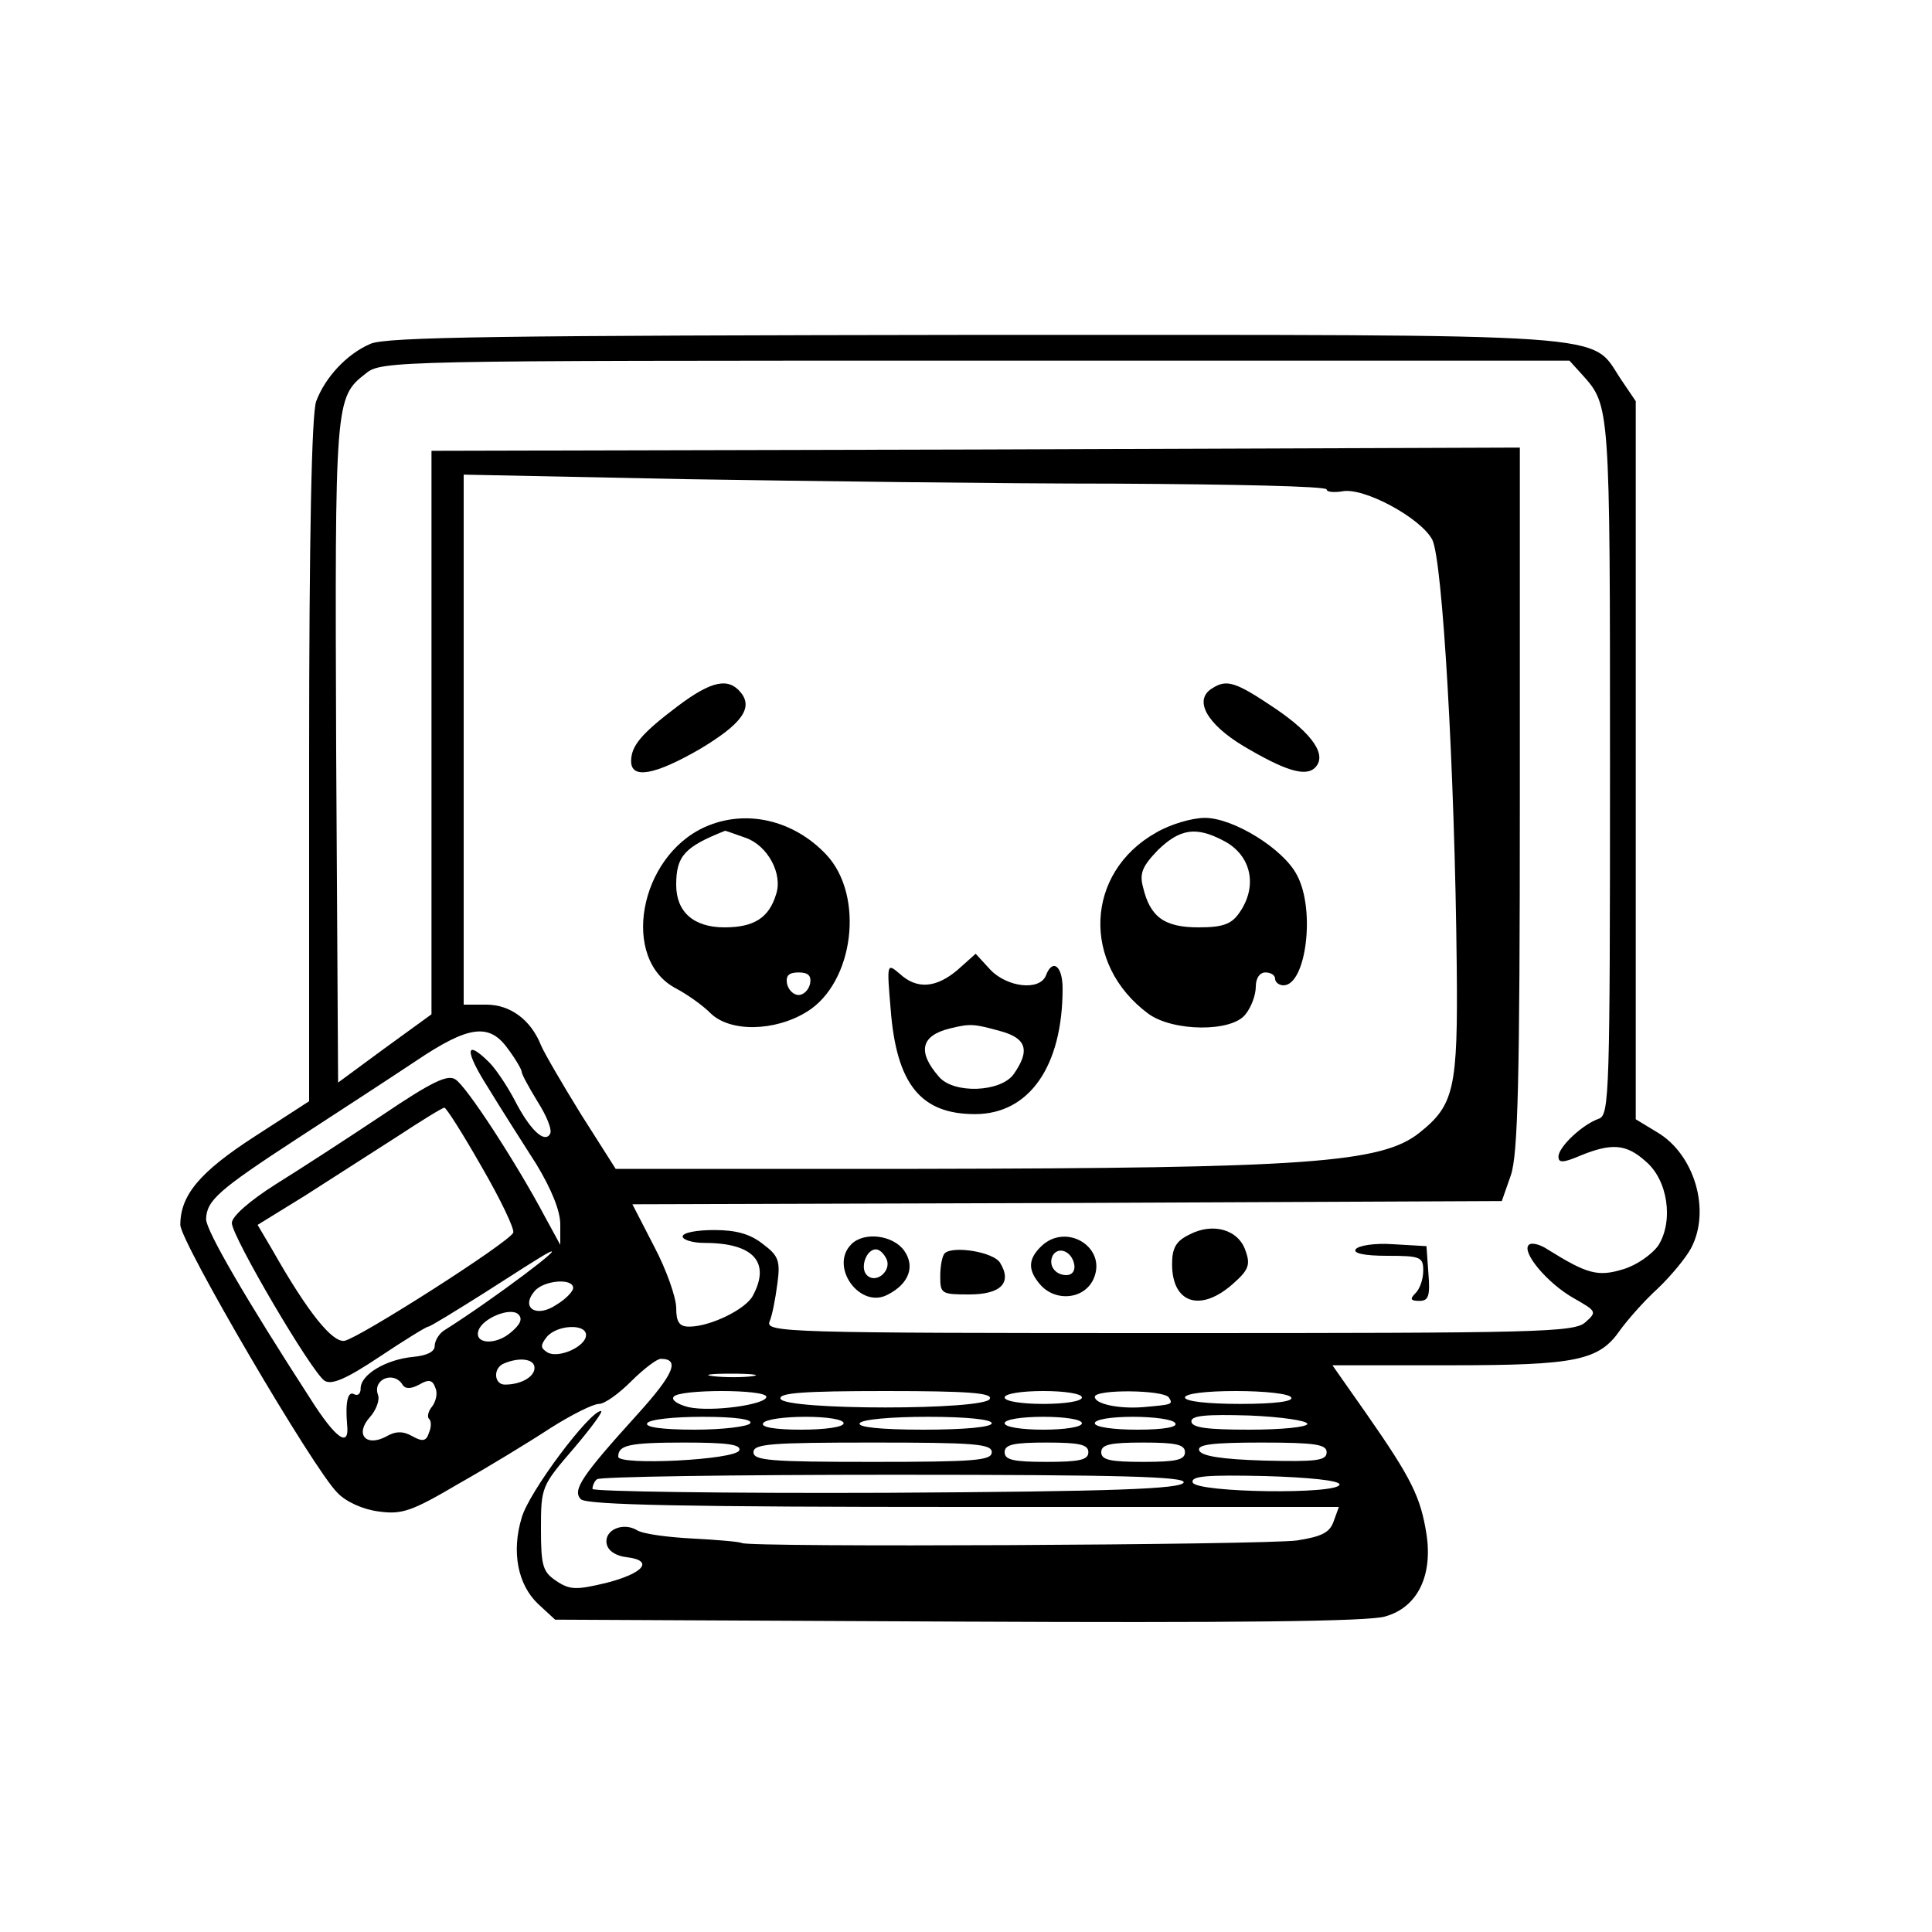 <?xml version="1.0" standalone="no"?>
<!DOCTYPE svg PUBLIC "-//W3C//DTD SVG 20010904//EN"
 "http://www.w3.org/TR/2001/REC-SVG-20010904/DTD/svg10.dtd">
<svg version="1.0" xmlns="http://www.w3.org/2000/svg"
 width="300pt" height="300pt" viewBox="0 0 300 300"
 preserveAspectRatio="xMidYMid meet">
<g transform="translate(0,300) scale(0.1,-0.1)"
fill="#000000" stroke="none">
<path d="M575 2466 c-37 -16 -70 -52 -84 -89 -7 -19 -11 -207 -11 -558 l0
-529 -85 -55 c-85 -55 -115 -91 -115 -137 0 -26 207 -380 244 -416 13 -14 40
-26 64 -29 36 -5 51 0 124 43 46 26 110 65 142 86 33 21 67 38 76 38 9 0 31
16 50 35 19 19 40 35 46 35 30 0 21 -23 -36 -86 -86 -95 -102 -118 -88 -132 9
-9 167 -12 595 -12 l582 0 -8 -22 c-6 -18 -19 -24 -57 -30 -52 -7 -851 -11
-862 -4 -4 2 -38 5 -77 7 -38 2 -77 7 -86 13 -22 13 -51 0 -47 -21 2 -11 14
-19 31 -21 43 -5 27 -25 -32 -40 -46 -11 -56 -11 -77 3 -21 14 -24 23 -24 81
0 65 1 67 51 125 28 33 47 59 42 58 -18 -1 -112 -126 -123 -166 -16 -53 -6
-104 26 -134 l26 -24 626 -3 c420 -2 639 0 663 8 50 14 74 63 64 128 -9 57
-23 86 -92 185 l-54 77 181 0 c198 0 233 7 266 55 11 15 36 44 58 64 21 20 44
48 52 63 31 59 5 146 -53 180 l-33 20 0 558 0 557 -23 34 c-49 73 13 69 -1002
69 -736 -1 -916 -3 -940 -14z m1882 -48 c43 -48 43 -46 43 -608 0 -506 -1
-541 -17 -547 -26 -9 -63 -44 -63 -59 0 -10 7 -10 35 2 47 19 70 18 100 -9 35
-29 44 -93 20 -131 -10 -14 -34 -31 -55 -37 -39 -12 -56 -7 -117 31 -12 8 -25
11 -29 7 -12 -11 29 -60 70 -83 35 -20 36 -21 18 -37 -17 -16 -74 -17 -646
-17 -594 0 -628 1 -621 18 4 9 9 35 12 58 5 36 2 44 -22 62 -20 16 -42 22 -76
22 -27 0 -49 -4 -49 -10 0 -5 15 -10 34 -10 76 0 103 -30 75 -82 -11 -21 -66
-48 -99 -48 -15 0 -20 7 -20 29 0 16 -15 59 -34 95 l-34 66 675 2 675 3 14 40
c11 32 14 145 14 585 l0 545 -845 -3 -845 -2 0 -438 0 -437 -73 -53 -72 -53
-3 513 c-2 545 -2 551 46 588 24 20 45 20 947 20 l922 0 20 -22z m-724 -169
c180 -1 327 -4 327 -9 0 -4 11 -5 24 -3 33 7 122 -41 140 -75 16 -31 35 -359
38 -662 2 -191 -4 -216 -58 -259 -59 -47 -175 -55 -779 -56 l-469 0 -54 85
c-29 47 -57 95 -62 107 -16 40 -48 63 -85 63 l-35 0 0 411 0 412 343 -7 c188
-3 489 -7 670 -7z m-944 -878 c12 -16 21 -32 21 -35 0 -4 11 -24 25 -47 14
-22 23 -44 19 -50 -9 -15 -32 8 -55 53 -11 21 -29 48 -39 58 -38 38 -39 19 -2
-39 20 -33 54 -86 75 -119 23 -38 37 -72 37 -93 l0 -32 -24 44 c-44 83 -122
203 -139 213 -12 8 -37 -4 -114 -56 -54 -36 -128 -84 -165 -107 -41 -26 -68
-50 -68 -60 0 -21 124 -232 144 -245 11 -7 34 3 85 37 39 26 73 47 76 47 3 0
42 24 88 53 45 29 89 57 97 61 38 20 -86 -73 -159 -119 -9 -5 -16 -17 -16 -25
0 -9 -12 -15 -34 -17 -41 -4 -81 -27 -81 -49 0 -8 -4 -12 -10 -9 -10 6 -14
-13 -11 -47 4 -37 -17 -23 -57 40 -99 153 -162 261 -162 279 1 29 19 45 140
124 63 41 146 95 185 121 83 56 115 60 144 19z m-41 -183 c29 -50 51 -96 49
-102 -6 -15 -238 -163 -262 -168 -19 -3 -57 44 -112 141 l-23 39 73 45 c39 25
103 66 142 91 38 25 72 46 75 46 3 0 29 -41 58 -92z m142 -188 c0 -5 -11 -17
-26 -26 -31 -21 -56 -5 -34 21 14 17 60 21 60 5z m-98 -70 c-23 -19 -56 -17
-49 4 6 19 50 37 62 25 7 -7 3 -16 -13 -29z m118 -3 c0 -18 -43 -37 -60 -27
-11 7 -11 11 -1 24 16 19 61 21 61 3z m-80 -51 c0 -14 -21 -26 -46 -26 -17 0
-19 26 -1 33 24 10 47 7 47 -7z m338 -13 c-15 -2 -42 -2 -60 0 -18 2 -6 4 27
4 33 0 48 -2 33 -4z m-543 -13 c4 -7 13 -7 26 0 15 9 21 7 25 -5 4 -8 1 -21
-5 -29 -6 -7 -8 -16 -5 -19 4 -3 4 -13 0 -22 -4 -13 -10 -14 -26 -5 -14 8 -26
8 -41 -1 -31 -16 -48 4 -25 30 10 11 16 27 13 35 -9 24 24 38 38 16z m565 -19
c0 -12 -85 -24 -121 -16 -16 4 -27 11 -23 16 7 12 144 12 144 0z m347 -3 c-5
-18 -319 -18 -325 0 -3 9 34 12 163 12 129 0 166 -3 162 -12z m143 2 c0 -6
-27 -10 -60 -10 -33 0 -60 4 -60 10 0 6 27 10 60 10 33 0 60 -4 60 -10z m135
0 c7 -11 5 -11 -40 -15 -38 -3 -75 5 -75 16 0 12 107 11 115 -1z m190 0 c4 -6
-25 -10 -79 -10 -51 0 -86 4 -86 10 0 6 33 10 79 10 44 0 83 -4 86 -10z m25
-41 c0 -5 -40 -9 -90 -9 -65 0 -90 3 -90 13 0 9 23 11 90 9 49 -2 90 -8 90
-13z m-865 1 c-3 -5 -42 -10 -86 -10 -51 0 -78 4 -74 10 3 6 42 10 86 10 51 0
78 -4 74 -10z m145 0 c0 -6 -29 -10 -66 -10 -41 0 -63 4 -59 10 3 6 33 10 66
10 33 0 59 -4 59 -10z m230 0 c0 -6 -42 -10 -106 -10 -67 0 -103 4 -99 10 3 6
50 10 106 10 59 0 99 -4 99 -10z m140 0 c0 -6 -27 -10 -60 -10 -33 0 -60 4
-60 10 0 6 27 10 60 10 33 0 60 -4 60 -10z m145 0 c4 -6 -18 -10 -59 -10 -37
0 -66 4 -66 10 0 6 26 10 59 10 33 0 63 -4 66 -10z m-677 -42 c-5 -15 -188
-24 -188 -10 0 18 16 22 103 22 66 0 88 -3 85 -12z m392 -3 c0 -13 -27 -15
-185 -15 -158 0 -185 2 -185 15 0 13 27 15 185 15 158 0 185 -2 185 -15z m150
0 c0 -12 -14 -15 -65 -15 -51 0 -65 3 -65 15 0 12 14 15 65 15 51 0 65 -3 65
-15z m150 0 c0 -12 -14 -15 -65 -15 -51 0 -65 3 -65 15 0 12 14 15 65 15 51 0
65 -3 65 -15z m220 0 c0 -13 -15 -15 -97 -13 -66 2 -98 7 -101 16 -3 9 21 12
97 12 84 0 101 -3 101 -15z m-222 -47 c-4 -10 -107 -14 -461 -16 -251 -1 -457
2 -457 6 0 5 3 12 7 15 3 4 211 7 461 7 358 0 453 -3 450 -12z m242 -3 c0 -16
-222 -13 -228 3 -3 10 21 12 112 10 69 -2 116 -7 116 -13z"/>
<path d="M1847 1083 c-21 -10 -27 -21 -27 -46 0 -61 44 -75 94 -31 25 22 28
30 20 52 -11 33 -51 44 -87 25z"/>
<path d="M1322 1068 c-35 -35 14 -102 57 -78 33 17 42 44 25 68 -17 24 -62 30
-82 10z m55 -24 c7 -18 -17 -38 -31 -24 -11 11 -1 40 14 40 6 0 13 -7 17 -16z"/>
<path d="M1616 1064 c-19 -19 -20 -35 -3 -56 23 -30 70 -27 85 6 22 49 -43 89
-82 50z m52 -27 c2 -10 -3 -17 -12 -17 -18 0 -29 16 -21 31 9 14 29 6 33 -14z"/>
<path d="M2105 1060 c-4 -6 13 -10 49 -10 52 0 56 -2 56 -23 0 -13 -5 -28 -12
-35 -9 -9 -8 -12 6 -12 14 0 17 7 14 43 l-3 42 -52 3 c-28 2 -54 -2 -58 -8z"/>
<path d="M1467 1054 c-4 -4 -7 -20 -7 -36 0 -27 2 -28 45 -28 49 0 67 18 48
49 -10 17 -73 27 -86 15z"/>
<path d="M1053 1904 c-57 -43 -73 -62 -73 -86 0 -28 36 -22 107 19 65 39 83
64 63 88 -19 23 -45 18 -97 -21z"/>
<path d="M1882 1931 c-29 -18 -8 -55 48 -89 64 -38 97 -49 112 -34 19 19 -3
52 -62 92 -61 41 -75 46 -98 31z"/>
<path d="M1095 1716 c-103 -46 -132 -206 -45 -251 17 -9 41 -26 53 -38 30 -30
100 -29 150 2 73 45 90 180 30 244 -51 54 -125 71 -188 43z m63 -17 c34 -12
58 -56 47 -88 -11 -36 -34 -51 -80 -51 -48 0 -75 24 -75 66 0 45 13 59 76 84
1 0 15 -5 32 -11z m100 -226 c-2 -10 -10 -18 -18 -18 -8 0 -16 8 -18 18 -2 12
3 17 18 17 15 0 20 -5 18 -17z"/>
<path d="M1795 1707 c-110 -62 -116 -204 -12 -281 38 -28 130 -29 151 -1 9 11
16 30 16 43 0 13 6 22 15 22 8 0 15 -4 15 -10 0 -5 6 -10 13 -10 35 0 50 117
21 171 -21 41 -99 89 -143 89 -20 0 -54 -10 -76 -23z m104 -12 c44 -22 55 -71
25 -113 -12 -17 -25 -22 -63 -22 -53 0 -75 16 -86 62 -6 22 -1 33 23 58 34 33
59 37 101 15z"/>
<path d="M1487 1494 c-33 -28 -63 -31 -90 -6 -20 17 -20 16 -14 -55 9 -117 47
-163 131 -163 84 0 136 74 136 195 0 36 -16 47 -26 20 -10 -24 -60 -18 -86 9
l-23 25 -28 -25z m66 -95 c41 -11 47 -30 21 -67 -20 -28 -93 -31 -116 -4 -34
39 -28 64 17 75 32 8 38 7 78 -4z"/>
</g>
</svg>
